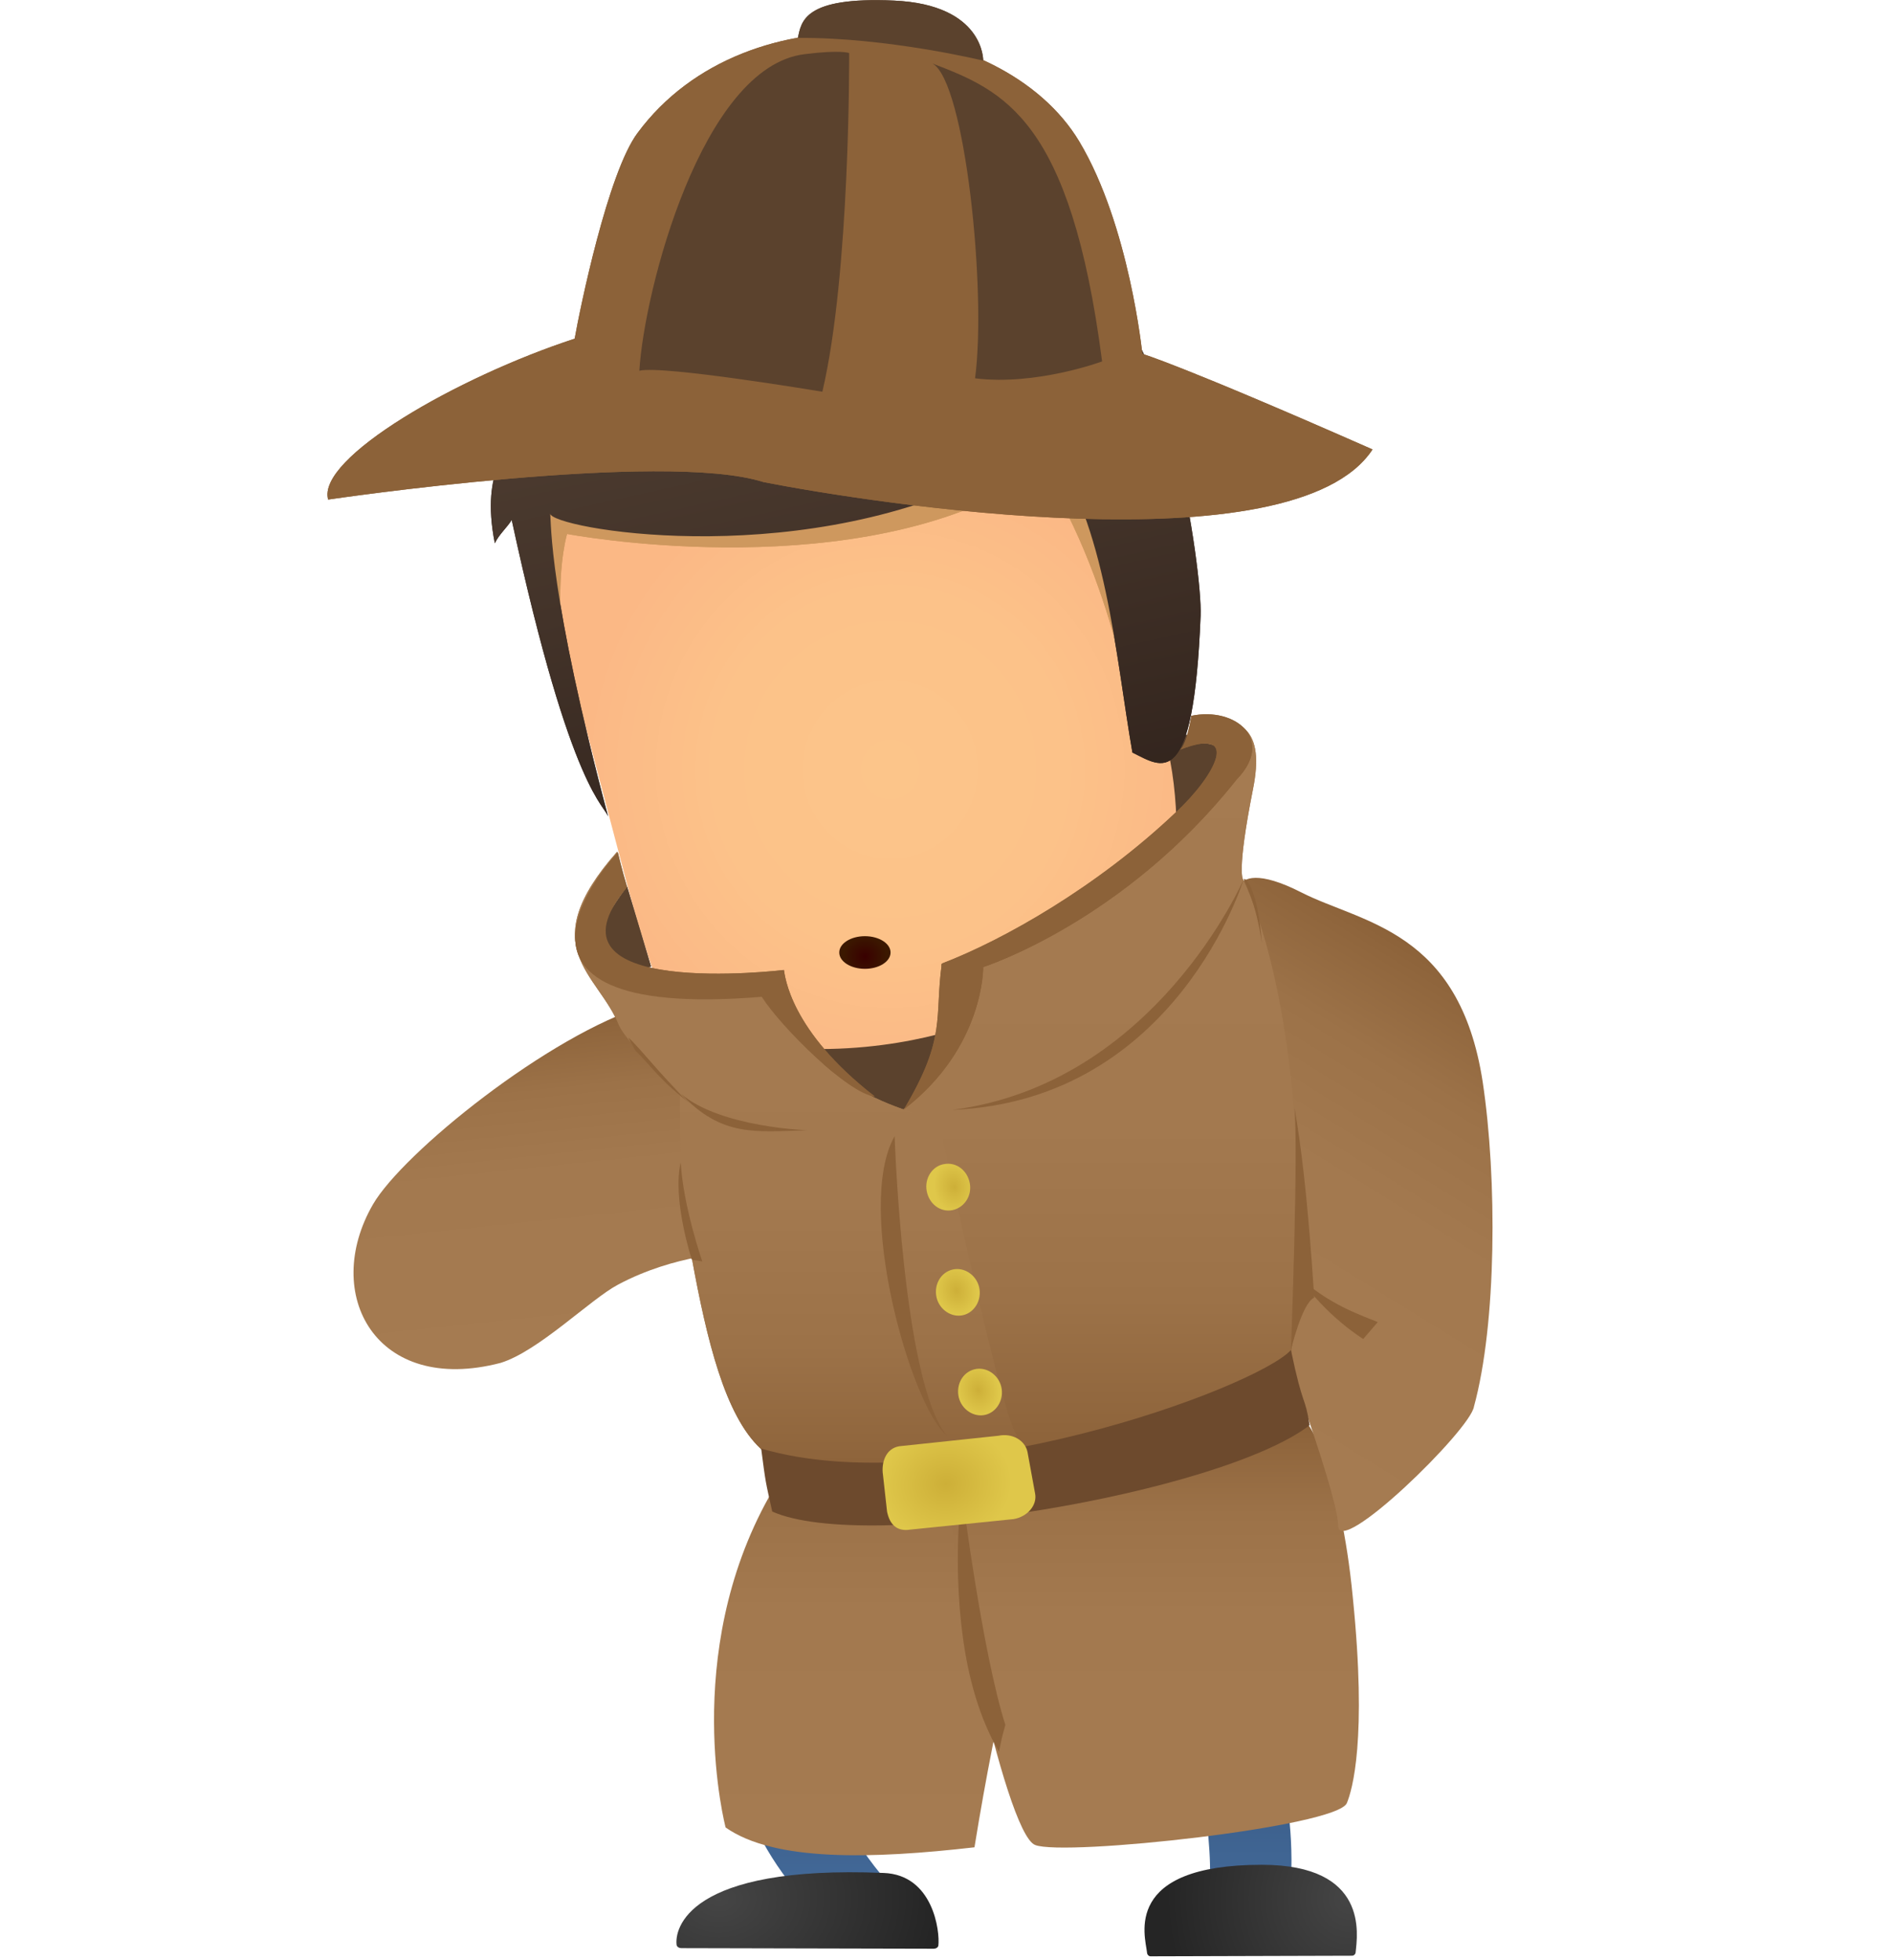<?xml version="1.0" encoding="utf-8"?>
<!-- Generator: Adobe Illustrator 20.1.0, SVG Export Plug-In . SVG Version: 6.00 Build 0)  -->
<svg version="1.1" id="Layer_1" xmlns="http://www.w3.org/2000/svg" xmlns:xlink="http://www.w3.org/1999/xlink" x="0px" y="0px"
	 viewBox="0 0 324.8 336.2" style="enable-background:new 0 0 324.8 336.2;" xml:space="preserve">
<style type="text/css">
	.st0{fill:#5B422D;}
	.st1{fill:url(#SVGID_1_);}
	.st2{fill:url(#SVGID_2_);}
	.st3{fill:#CE985E;}
	.st4{fill:#836F67;}
	.st5{fill:url(#SVGID_3_);}
	.st6{fill:url(#SVGID_4_);}
	.st7{fill:url(#SVGID_5_);}
	.st8{fill:url(#SVGID_6_);}
	.st9{fill:url(#SVGID_7_);}
	.st10{fill:url(#SVGID_8_);}
	.st11{fill:url(#SVGID_9_);}
	.st12{fill:url(#SVGID_10_);}
	.st13{fill:url(#SVGID_11_);}
	.st14{fill:#8C6239;}
	.st15{fill:url(#SVGID_12_);}
	.st16{fill:url(#SVGID_13_);}
	.st17{fill:url(#SVGID_14_);}
	.st18{fill:url(#SVGID_15_);}
	.st19{fill:url(#SVGID_16_);}
	.st20{fill:#6D4A2D;}
	.st21{fill:url(#SVGID_17_);}
	.st22{fill:url(#SVGID_18_);}
	.st23{fill:url(#SVGID_19_);}
	.st24{fill:url(#SVGID_20_);}
	.st25{fill:url(#SVGID_21_);}
</style>
<g id="characters__x2F__objects__x2F__postitions">
	<path class="st0" d="M163.3,178.7l-28.7,9.6l16.4,9.8c0,0,19.7-2.2,19.9-3.5s-7-15.9-7-15.9 M202.3,125.9c0,0,23.3,1.6-2,18.3
		c-0.8-9.7,0-17.8,0-17.8L202.3,125.9z"/>
	
		<linearGradient id="SVGID_1_" gradientUnits="userSpaceOnUse" x1="-327.485" y1="1333.922" x2="-327.485" y2="1255.03" gradientTransform="matrix(0.936 0 0 1 445.497 -1012.048)">
		<stop  offset="0" style="stop-color:#426897"/>
		<stop  offset="1" style="stop-color:#192F4B"/>
	</linearGradient>
	<path class="st1" d="M151.9,247.9c-4.9,11.7-25.5,45.4,0.4,75l-16,1.1c-23.3-28.8-2.6-57.2,5.7-73.3L151.9,247.9L151.9,247.9z"/>
	
		<radialGradient id="SVGID_2_" cx="-585.319" cy="1162.905" r="47.202" gradientTransform="matrix(1.073 -0.28 0.274 1.093 462.142 -1302.943)" gradientUnits="userSpaceOnUse">
		<stop  offset="0" style="stop-color:#FCC58A"/>
		<stop  offset="0.575" style="stop-color:#FCC289"/>
		<stop  offset="0.962" style="stop-color:#FBB986"/>
		<stop  offset="1" style="stop-color:#FBB885"/>
	</radialGradient>
	<path class="st2" d="M194.1,179.1c4.2-1.1,10.8-30.8,6.3-50.4c-13.7-59.3-13.1-56.4-13.1-56.4c-1.1-4.4-5.5-7-9.7-5.9L97.8,87.2
		c-4.3,1.1-5.5,7-4.4,11.3c3.3,11.3,5.9,21.9,14.3,53.6c12.2,45.5,22.8,43,41.7,38L194.1,179.1z"/>
	<path class="st3" d="M198.4,112c-8.8-47.8-8.3-53.1-8.3-53.1c-0.9-4.4-5.2-7.3-9.5-6.4L99.9,69.6c-4.5,0.9-7,25-9.7,11.6
		c-0.5-0.7-1.9,1.2,7.1,42c0.4,0.3,7,16.4,7,16.4c-12.4-30.7-7-48-7-48s46.4,8.8,76.7-8l-5.1-1.6l9.6-2c13.7,21,16.7,50,16.3,42.9
		C194.8,122.6,198.3,112.2,198.4,112L198.4,112z"/>
	<path class="st4" d="M115.7,57.5c17.1-14.4,26.9-11.5,43.1-17.7c7-2.8,8.2-7.8,8.2-7.8c-1.8,17.8-25.1,14-40.8,20.2L115.7,57.5
		L115.7,57.5z"/>
	
		<linearGradient id="SVGID_3_" gradientUnits="userSpaceOnUse" x1="-14857.154" y1="-7072.372" x2="-14857.154" y2="-6950.111" gradientTransform="matrix(0.917 -0.203 0.19 0.979 15090.878 3935.78)">
		<stop  offset="0" style="stop-color:#574537"/>
		<stop  offset="0.576" style="stop-color:#433329"/>
		<stop  offset="1" style="stop-color:#32241D"/>
	</linearGradient>
	<path class="st5" d="M104.4,140.3c-0.4-2.2-6.3-3.5-16.6-51.1c-0.8,1.3-2.2,2.5-2.9,4c-2.6-13.1,3.1-17,3.1-17c-1.5,2,0.1-0.1,0,0
		c0,0-0.5-2.4-4.4-1.8c2.1-4.1,5-4.8,9.2-5.9c-1.1-0.1,7.1-4.7,7.4-5.4c1.7-3.2,2.1-5.2,2.6-10.6c-1,1.5-1.2,3.2-1.8,4.7
		c10.4-7.1,14.7-11.7,27.3-14.5c10.2-2.3,25.2-5.6,34.4-11.6c6-3.9,9.9-8.8,7.7-14.9c-0.3-0.1-0.3-0.1,0,0
		c12.4,5.1,13.5,17.4,13.5,17.4s1.2-0.6,2.3-5.2c4.3,7.7,4.7,16.8,2.3,23c11.5,4.1,17.8,46.1,17.5,54.2c-1.2,30.5-6.6,26-11.7,23.5
		c-2.9-16.6-4.5-39.3-14.5-52.9c0,0-5-1.9-18.1,3.7l7,2.1c-33.4,16-74.2,8.6-74.3,6.1C94.6,89.6,94.1,101.7,104.4,140.3L104.4,140.3
		z"/>
	<path class="st0" d="M169.2,178.3c0,0-6,42-33.8,1.5c19,1.2,32.5-4.6,32.5-4.6L169.2,178.3z"/>
	
		<radialGradient id="SVGID_4_" cx="10163.46" cy="4783.546" r="25.284" gradientTransform="matrix(-1.476 -2.200000e-03 -1.690000e-03 1.128 15132.549 -5047.783)" gradientUnits="userSpaceOnUse">
		<stop  offset="0" style="stop-color:#454545"/>
		<stop  offset="1" style="stop-color:#252525"/>
	</radialGradient>
	<path class="st6" d="M160.2,334.3l-43.3-0.1c-0.4,0-0.7-0.2-0.8-0.5c-0.4-2.7,1.7-13.8,35.5-12.4c8.5,0.3,9.7,10,9.4,12.5
		C160.9,334.1,160.6,334.3,160.2,334.3L160.2,334.3z"/>
	
		<linearGradient id="SVGID_5_" gradientUnits="userSpaceOnUse" x1="-2099.784" y1="1322.937" x2="-2099.784" y2="1237.346" gradientTransform="matrix(-0.914 2.500000e-03 0.198 1.023 -1965.962 -1025.07)">
		<stop  offset="0" style="stop-color:#426897"/>
		<stop  offset="1" style="stop-color:#192F4B"/>
	</linearGradient>
	<path class="st7" d="M192.6,245.6c7.1,12,7.6,18.1,11,38.9c1.1,11.5,5.2,34.2,3.7,40.2l14,1.1c1.7-18.9-4.4-31.6-8.1-47.6
		c-1.9-8-1.9-20.5-13.3-36.9L192.6,245.6L192.6,245.6z"/>
	
		<radialGradient id="SVGID_6_" cx="11818.247" cy="4692.66" r="26.523" gradientTransform="matrix(1.177 -2.000000e-03 1.690000e-03 1.253 -13686.615 -5530.47)" gradientUnits="userSpaceOnUse">
		<stop  offset="0" style="stop-color:#454545"/>
		<stop  offset="1" style="stop-color:#252525"/>
	</radialGradient>
	<path class="st8" d="M197.4,335.6l34.6-0.1c0.3,0,0.6-0.3,0.6-0.6c0.3-3,2.3-15-16.1-15c-24,0-20,12.3-19.7,15
		C196.8,335.3,197.1,335.6,197.4,335.6L197.4,335.6z"/>
	
		<linearGradient id="SVGID_7_" gradientUnits="userSpaceOnUse" x1="-990.1" y1="1261.237" x2="-990.1" y2="1134.937" gradientTransform="matrix(-0.936 0 0 1 -741.451 -1012.048)">
		<stop  offset="0" style="stop-color:#8C6239"/>
		<stop  offset="3.400000e-02" style="stop-color:#8F653C"/>
		<stop  offset="0.208" style="stop-color:#9C7248"/>
		<stop  offset="0.443" style="stop-color:#A3794F"/>
		<stop  offset="1" style="stop-color:#A57B51"/>
	</linearGradient>
	<path class="st9" d="M148.1,195.6c2.4-0.7,18.2-11.3,13.4-30.2c23.7-3.9,36.8-16.1,45.5-28.8c7.1-10.7-2-9-2-9
		c1.5-4.7-0.6-2.3-0.6-4.7c8.9-0.2,12.6,2.3,10.6,12.4c-2.9,14.6-1.7,15.6-1.7,15.6s13.3,25.4,8.2,82c-8.7,14.7-58.6,16.8-62.6,16.2
		C155,248.3,148.1,195.6,148.1,195.6L148.1,195.6z"/>
	
		<linearGradient id="SVGID_8_" gradientUnits="userSpaceOnUse" x1="-953.911" y1="1254.548" x2="-953.911" y2="1330.314" gradientTransform="matrix(-0.936 0 0 1 -741.451 -1012.048)">
		<stop  offset="0" style="stop-color:#8C6239"/>
		<stop  offset="3.400000e-02" style="stop-color:#8F653C"/>
		<stop  offset="0.208" style="stop-color:#9C7248"/>
		<stop  offset="0.443" style="stop-color:#A3794F"/>
		<stop  offset="1" style="stop-color:#A57B51"/>
	</linearGradient>
	<path class="st10" d="M124.5,313.5c0,0-7.8-29.5,7.5-56.8c37.4,4.4,48.5-14.2,48.5-14.2s-1.9,24.2-3.5,29.3
		c-1.6,5.2-5.7,19.8-9.8,45.1C149.7,318.9,132.9,319.4,124.5,313.5L124.5,313.5z"/>
	
		<linearGradient id="SVGID_9_" gradientUnits="userSpaceOnUse" x1="-1003.799" y1="1256.648" x2="-1003.799" y2="1329.084" gradientTransform="matrix(-0.936 0 0 1 -741.451 -1012.048)">
		<stop  offset="0" style="stop-color:#8C6239"/>
		<stop  offset="3.400000e-02" style="stop-color:#8F653C"/>
		<stop  offset="0.208" style="stop-color:#9C7248"/>
		<stop  offset="0.443" style="stop-color:#A3794F"/>
		<stop  offset="1" style="stop-color:#A57B51"/>
	</linearGradient>
	<path class="st11" d="M224.6,244.6c0,0,5.4,7.6,7.5,29.3c2.5,24.6-0.1,33.2-1,35.4c-1.6,4.1-48.5,9.2-53.5,7.2
		c-5.3-2.1-15.7-53.7-14.2-57.4c1.7-4,9.2-11.6,9.2-11.6L224.6,244.6z"/>
	
		<linearGradient id="SVGID_10_" gradientUnits="userSpaceOnUse" x1="-937.964" y1="1265.148" x2="-937.964" y2="1158.148" gradientTransform="matrix(-0.936 0 0 1 -741.451 -1012.048)">
		<stop  offset="0" style="stop-color:#8C6239"/>
		<stop  offset="3.400000e-02" style="stop-color:#8F653C"/>
		<stop  offset="0.208" style="stop-color:#9C7248"/>
		<stop  offset="0.443" style="stop-color:#A3794F"/>
		<stop  offset="1" style="stop-color:#A57B51"/>
	</linearGradient>
	<path class="st12" d="M174.5,246.2C172,243.9,161,192,161,192s-27.3-5.1-26.4-25.1c-23.7,6.3-38.9-3.8-29.3-15.5
		c-0.4-1.3,0.9-4.4,0.6-5.3c-14.6,16.5-3.2,20.9,0.3,29.8c1.5,3.2,7.9,8.7,10.5,11.7c0,0-0.6,13.9,2,28.2c2.6,14.2,5.7,27,11.8,32.7
		c3.2,3,11.4,4.6,23.5,4.6C166.3,253.1,174.5,246.2,174.5,246.2z"/>
	<path class="st0" d="M109.4,166.4l2.3-0.6l-4.1-13.7C107.6,152.2,94.6,168.2,109.4,166.4z"/>
	
		<linearGradient id="SVGID_11_" gradientUnits="userSpaceOnUse" x1="-1057.462" y1="1177.965" x2="-1010.692" y2="1258.973" gradientTransform="matrix(-0.936 0 0 1 -741.451 -1012.048)">
		<stop  offset="0" style="stop-color:#8C6239"/>
		<stop  offset="3.400000e-02" style="stop-color:#8F653C"/>
		<stop  offset="0.208" style="stop-color:#9C7248"/>
		<stop  offset="0.443" style="stop-color:#A3794F"/>
		<stop  offset="1" style="stop-color:#A57B51"/>
	</linearGradient>
	<path class="st13" d="M213.4,151.1c-0.3,7.2-5-5.6,9.9,2c10.4,5.3,27.1,6.4,31.1,32.5c2.5,16.6,2.4,41.5-1.5,55.7
		c-0.6,4-23.3,26.1-23.3,20.4c0-4-6.3-21.7-6.3-21.7c-12.5,7.3-11.8-54.5-14.1-85.4"/>
	<path class="st14" d="M134.5,166.4c0,0-43.2,5.2-26.9-14.2c-0.9-3-1.6-6-1.6-6s-27.7,29.1,24.7,24.8c3.3,5.2,14.9,16.7,19.4,17.1
		C135.5,176.8,134.7,167.4,134.5,166.4"/>
	<path class="st3" d="M198.4,112c-8.8-47.8-8.3-53.1-8.3-53.1c-0.9-4.4-5.2-7.3-9.5-6.4L99.9,69.6c-4.5,0.9-7,25-9.7,11.6
		c-0.5-0.7-1.9,1.2,7.1,42c0.4,0.3,7,16.4,7,16.4c-12.4-30.7-7-48-7-48s46.4,8.8,76.7-8l-5.1-1.6l9.6-2c13.7,21,16.7,50,16.3,42.9
		C194.8,122.6,198.3,112.2,198.4,112L198.4,112z"/>
	<path class="st4" d="M115.7,57.5c17.1-14.4,26.9-11.5,43.1-17.7c7-2.8,8.2-7.8,8.2-7.8c-1.8,17.8-25.1,14-40.8,20.2L115.7,57.5
		L115.7,57.5z"/>
	
		<linearGradient id="SVGID_12_" gradientUnits="userSpaceOnUse" x1="-14857.154" y1="-7072.372" x2="-14857.154" y2="-6950.111" gradientTransform="matrix(0.917 -0.203 0.19 0.979 15090.878 3935.78)">
		<stop  offset="0" style="stop-color:#574537"/>
		<stop  offset="0.576" style="stop-color:#433329"/>
		<stop  offset="1" style="stop-color:#32241D"/>
	</linearGradient>
	<path class="st15" d="M104.4,140.3c-0.4-2.2-6.3-3.5-16.6-51.1c-0.8,1.3-2.2,2.5-2.9,4c-2.6-13.1,3.1-17,3.1-17c-1.5,2,0.1-0.1,0,0
		c0,0-0.5-2.4-4.4-1.8c2.1-4.1,5-4.8,9.2-5.9c-1.1-0.1,7.1-4.7,7.4-5.4c1.7-3.2,2.1-5.2,2.6-10.6c-1,1.5-1.2,3.2-1.8,4.7
		c10.4-7.1,14.7-11.7,27.3-14.5c10.2-2.3,25.2-5.6,34.4-11.6c6-3.9,9.9-8.8,7.7-14.9c-0.3-0.1-0.3-0.1,0,0
		c12.4,5.1,13.5,17.4,13.5,17.4s1.2-0.6,2.3-5.2c4.3,7.7,4.7,16.8,2.3,23c11.5,4.1,17.8,46.1,17.5,54.2c-1.2,30.5-6.6,26-11.7,23.5
		c-2.9-16.6-4.5-39.3-14.5-52.9c0,0-5-1.9-18.1,3.7l7,2.1c-33.4,16-74.2,8.6-74.3,6.1C94.6,89.6,94.1,101.7,104.4,140.3L104.4,140.3
		z"/>
	
		<linearGradient id="SVGID_13_" gradientUnits="userSpaceOnUse" x1="-990.1" y1="1261.237" x2="-990.1" y2="1134.937" gradientTransform="matrix(-0.936 0 0 1 -741.451 -1012.048)">
		<stop  offset="0" style="stop-color:#8C6239"/>
		<stop  offset="3.400000e-02" style="stop-color:#8F653C"/>
		<stop  offset="0.208" style="stop-color:#9C7248"/>
		<stop  offset="0.443" style="stop-color:#A3794F"/>
		<stop  offset="1" style="stop-color:#A57B51"/>
	</linearGradient>
	<path class="st16" d="M148.1,195.6c2.4-0.7,18.2-11.3,13.4-30.2c23.7-3.9,36.8-16.1,45.5-28.8c7.1-10.7-2-9-2-9
		c1.5-4.7-0.6-2.3-0.6-4.7c8.9-0.2,12.6,2.3,10.6,12.4c-2.9,14.6-1.7,15.6-1.7,15.6s13.3,25.4,8.2,82c-8.7,14.7-58.6,16.8-62.6,16.2
		C155,248.3,148.1,195.6,148.1,195.6L148.1,195.6z"/>
	
		<linearGradient id="SVGID_14_" gradientUnits="userSpaceOnUse" x1="-856.87" y1="1203.081" x2="-856.87" y2="1261.824" gradientTransform="matrix(-0.931 9.763253e-02 0.104 0.995 -834.292 -937.98)">
		<stop  offset="0" style="stop-color:#8C6239"/>
		<stop  offset="3.400000e-02" style="stop-color:#8F653C"/>
		<stop  offset="0.208" style="stop-color:#9C7248"/>
		<stop  offset="0.443" style="stop-color:#A3794F"/>
		<stop  offset="1" style="stop-color:#A57B51"/>
	</linearGradient>
	<path class="st17" d="M126,214.9c0,0-10.1,0.2-20,5.5c-4.7,2.5-13.6,11.4-20.1,13.4C64.5,239.4,55.1,222,64,206.6
		c5.1-8.8,30.2-29.1,46.8-34.1c4.1,4.5,10.5,16.9,13,23.5C123,206.4,126,214.9,126,214.9L126,214.9z"/>
	
		<linearGradient id="SVGID_15_" gradientUnits="userSpaceOnUse" x1="-937.964" y1="1265.148" x2="-937.964" y2="1158.148" gradientTransform="matrix(-0.936 0 0 1 -741.451 -1012.048)">
		<stop  offset="0" style="stop-color:#8C6239"/>
		<stop  offset="3.400000e-02" style="stop-color:#8F653C"/>
		<stop  offset="0.208" style="stop-color:#9C7248"/>
		<stop  offset="0.443" style="stop-color:#A3794F"/>
		<stop  offset="1" style="stop-color:#A57B51"/>
	</linearGradient>
	<path class="st18" d="M174.5,246.2C172,243.9,161,192,161,192s-27.3-5.1-26.4-25.1c-23.7,6.3-38.9-3.8-29.3-15.5
		c-0.4-1.3,0.9-4.4,0.6-5.3c-14.6,16.5-3.2,20.9,0.3,29.8c1.5,3.2,7.9,8.7,10.5,11.7c0,0-0.6,13.9,2,28.2c2.6,14.2,5.7,27,11.8,32.7
		c3.2,3,11.4,4.6,23.5,4.6C166.3,253.1,174.5,246.2,174.5,246.2z"/>
	<path class="st0" d="M109.4,166.4l2.3-0.6l-4.1-13.7C107.6,152.2,94.6,168.2,109.4,166.4z"/>
	<path class="st14" d="M134.5,166.4c0,0-43.2,5.2-26.9-14.2c-0.9-3-1.6-6-1.6-6s-27.7,29.1,24.7,24.8c3.3,5.2,14.9,16.7,19.4,17.1
		C135.5,176.8,134.7,167.4,134.5,166.4"/>
	
		<radialGradient id="SVGID_16_" cx="-1002.536" cy="1367.396" r="4.27" gradientTransform="matrix(-0.864 0 0 0.841 -717.804 -985.904)" gradientUnits="userSpaceOnUse">
		<stop  offset="0" style="stop-color:#390000"/>
		<stop  offset="1" style="stop-color:#3B1800"/>
	</radialGradient>
	<ellipse class="st19" cx="148.4" cy="163.4" rx="4.4" ry="2.8"/>
</g>
<g id="Layer_1_1_">
	<path class="st14" d="M56.3,85.7c0,0,57.5-8.5,74.7-3c18.4,3.6,91,15,104.5-5.6C202.6,62.6,196,60.7,196,60.7s-2.2-22-10.8-36.4
		c-13.3-22.2-57-26.9-75.8-1.5c-5.1,6.8-9.9,30.2-10.8,35.3C78.4,64.7,54.3,78.6,56.3,85.7z"/>
	<path class="st0" d="M189.1,62c0,0-11.3,4.2-21.8,2.9c2-15-1.7-50.9-7.3-54C172.3,15.6,183.7,20.4,189.1,62z M141.1,67.2
		c0,0-27.5-4.6-31.4-3.6C110.5,50,120.4,11.5,138,9.3c6.3-0.8,7.7-0.2,7.7-0.2S145.9,46.8,141.1,67.2L141.1,67.2z M168.7,10.4
		c0,0,0.2-9.6-15.3-10.3s-15.9,3.6-16.5,6.4C152.3,6.4,168.7,10.4,168.7,10.4L168.7,10.4z"/>
	<path class="st20" d="M221.5,231.6c-6.1,6.6-59.5,26.1-90.9,16.9c0.8,6.1,0.7,5.4,1.9,10.8c16.1,7.2,76.9-3.1,92.2-14.8
		C223.9,239.3,223.6,241.7,221.5,231.6L221.5,231.6z"/>
	<path class="st14" d="M165,255.6c0,0,3.5,27.8,7.5,40.3c-0.9,3.3-0.4,1.4-1.1,4.6c-3.4-5.8-5.3-12.9-6.2-19.7
		C163.4,267.7,165,255.6,165,255.6z M120.5,216.4c0,0-3.3-9.5-3.7-17c-1.5,6.3,1.9,16.7,1.9,16.7S120.5,216.4,120.5,216.4z
		 M107.8,178c1.3,0.9,8.4,9.8,11,11.6c-5.6-4.2-7.2-6.9-9.8-9.4L107.8,178z"/>
	
		<radialGradient id="SVGID_17_" cx="-848.503" cy="1337.516" r="4.605" gradientTransform="matrix(-0.739 0.129 0.162 0.938 -680.011 -941.52)" gradientUnits="userSpaceOnUse">
		<stop  offset="0" style="stop-color:#CDAF38"/>
		<stop  offset="1" style="stop-color:#DFC74A"/>
	</radialGradient>
	<path class="st21" d="M159,204.3c0.4,2.2,2.3,3.7,4.4,3.3c2-0.4,3.4-2.4,3-4.6c-0.4-2.2-2.3-3.7-4.4-3.3
		C160,200,158.6,202.1,159,204.3z"/>
	
		<radialGradient id="SVGID_18_" cx="-736.144" cy="1375.703" r="4.607" gradientTransform="matrix(-0.727 0.185 0.231 0.923 -688.85 -912.183)" gradientUnits="userSpaceOnUse">
		<stop  offset="0" style="stop-color:#CDAF38"/>
		<stop  offset="1" style="stop-color:#DFC74A"/>
	</radialGradient>
	<path class="st22" d="M160.7,222.6c0.5,2.1,2.6,3.5,4.6,3s3.2-2.7,2.7-4.8s-2.6-3.5-4.6-3S160.2,220.4,160.7,222.6z"/>
	
		<radialGradient id="SVGID_19_" cx="-351.991" cy="3739.331" r="30.463" gradientTransform="matrix(-0.341 0.134 0.143 0.293 -492.418 -793.909)" gradientUnits="userSpaceOnUse">
		<stop  offset="0" style="stop-color:#CDAF38"/>
		<stop  offset="1" style="stop-color:#DFC74A"/>
	</radialGradient>
	<path class="st23" d="M152.2,259.3c0.4,2,1.5,3.5,4,3.1l17.7-1.8c2.4-0.4,4.1-2.4,3.7-4.4l-1.3-7.1c-0.4-2-2.6-3.3-5-2.8l-17,1.8
		c-2.4,0.4-3.1,2.9-2.8,4.9L152.2,259.3L152.2,259.3z"/>
	
		<radialGradient id="SVGID_20_" cx="-735.442" cy="1394.083" r="4.607" gradientTransform="matrix(-0.727 0.185 0.231 0.923 -688.85 -912.183)" gradientUnits="userSpaceOnUse">
		<stop  offset="0" style="stop-color:#CDAF38"/>
		<stop  offset="1" style="stop-color:#DFC74A"/>
	</radialGradient>
	<path class="st24" d="M164.5,239.7c0.5,2.1,2.6,3.5,4.6,3s3.2-2.7,2.7-4.8s-2.6-3.5-4.6-3S164,237.5,164.5,239.7z"/>
	<path class="st14" d="M204.4,122.8c0,0-0.7,4.8-1.9,5.8c10.5-4.1,6.1,4.4-0.8,10.8c-13.4,12.7-29.4,21.8-40.1,25.9
		c-1.3,9.3,0.9,12.6-6.5,25c13.8-10.6,13.6-24.4,13.6-24.4s24.1-7.7,43.5-32.2C218.8,126.9,212,121.2,204.4,122.8L204.4,122.8z
		 M213.4,150.8c0,0-11.5,38-50,39.6C198.3,185.9,213.4,150.8,213.4,150.8L213.4,150.8z M138.5,193.9c0.5,0-14.9-0.4-21.7-6.3
		C123.9,195.2,129.8,194.1,138.5,193.9z M221.5,231.6c0,0,1.3-34.3,0.6-41.6c2.4,13.4,3.4,33.6,3.4,32.6
		C223.4,223.5,221.5,231.6,221.5,231.6L221.5,231.6z M213.4,150.8c0,0,2.2,4.3,3.1,11c-0.7-9.8-2.9-11-2.9-11H213.4L213.4,150.8z
		 M153.5,194.9c0,0,1.4,42.2,8.9,51.3C156.3,241.2,146.6,207.1,153.5,194.9z"/>
	<path class="st14" d="M236.4,226.8c-2.4-1-8.8-3.1-13.7-8c4.8,7,11.2,10.9,11.2,10.9"/>
	
		<linearGradient id="SVGID_21_" gradientUnits="userSpaceOnUse" x1="-15069.412" y1="-7127.273" x2="-15069.412" y2="-7127.17" gradientTransform="matrix(0.917 -0.203 0.19 0.979 15090.878 3935.78)">
		<stop  offset="0" style="stop-color:#574537"/>
		<stop  offset="0.576" style="stop-color:#433329"/>
		<stop  offset="1" style="stop-color:#32241D"/>
	</linearGradient>
	<path class="st25" d="M-73.7,11.2C-74,11.2-74,11.2-73.7,11.2"/>
	<path class="st14" d="M56.3,85.7c0,0,57.5-8.5,74.7-3c18.4,3.6,91,15,104.5-5.6C202.6,62.6,196,60.7,196,60.7s-2.2-22-10.8-36.4
		c-13.3-22.2-57-26.9-75.8-1.5c-5.1,6.8-9.9,30.2-10.8,35.3C78.4,64.7,54.3,78.6,56.3,85.7z"/>
	<path class="st0" d="M189.1,62c0,0-11.3,4.2-21.8,2.9c2-15-1.7-50.9-7.3-54C172.3,15.6,183.7,20.4,189.1,62z M141.1,67.2
		c0,0-27.5-4.6-31.4-3.6C110.5,50,120.4,11.5,138,9.3c6.3-0.8,7.7-0.2,7.7-0.2S145.9,46.8,141.1,67.2L141.1,67.2z M168.7,10.4
		c0,0,0.2-9.6-15.3-10.3s-15.9,3.6-16.5,6.4C152.3,6.4,168.7,10.4,168.7,10.4L168.7,10.4z"/>
	<path class="st14" d="M204.4,122.8c0,0-0.7,4.8-1.9,5.8c10.5-4.1,6.1,4.4-0.8,10.8c-13.4,12.7-29.4,21.8-40.1,25.9
		c-1.3,9.3,0.9,12.6-6.5,25c13.8-10.6,13.6-24.4,13.6-24.4s24.1-7.7,43.5-32.2C218.8,126.9,212,121.2,204.4,122.8L204.4,122.8z"/>
</g>
</svg>
